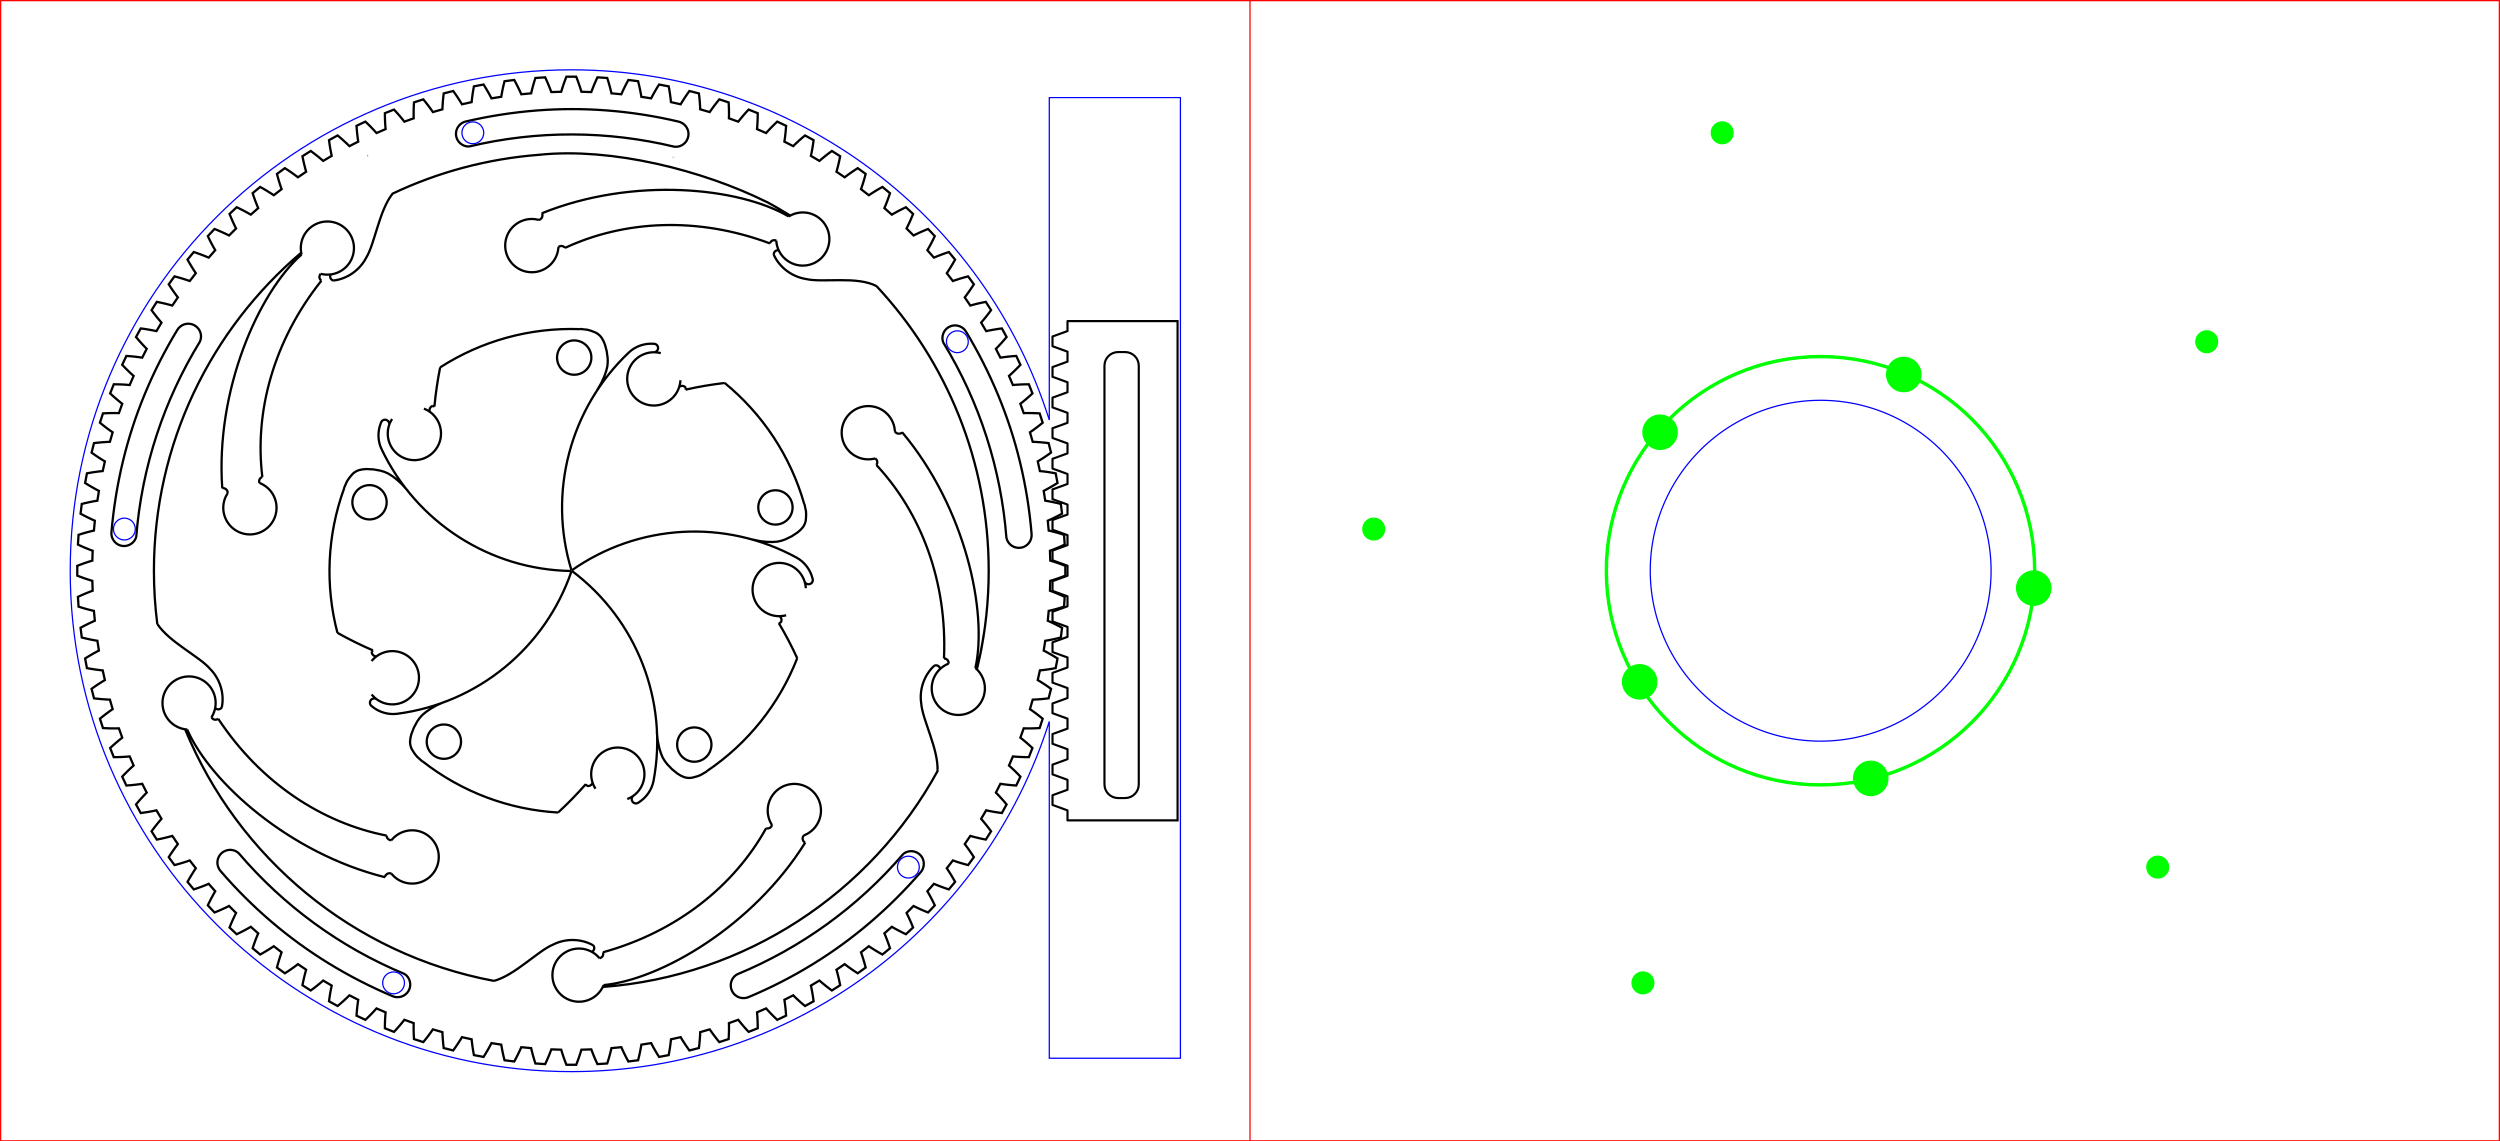 <?xml version="1.0" encoding="UTF-8" standalone="no"?>
<svg
   xmlns:dc="http://purl.org/dc/elements/1.1/"
   xmlns:cc="http://creativecommons.org/ns#"
   xmlns:rdf="http://www.w3.org/1999/02/22-rdf-syntax-ns#"
   xmlns:svg="http://www.w3.org/2000/svg"
   xmlns="http://www.w3.org/2000/svg"
   xmlns:sodipodi="http://sodipodi.sourceforge.net/DTD/sodipodi-0.dtd"
   xmlns:inkscape="http://www.inkscape.org/namespaces/inkscape"
   version="1.1"
   width="9.109in"
   height="4.159in"
   id="svg26"
   viewBox="0 0 874.425 399.249"
   sodipodi:docname="mechanical_iris.svg"
   inkscape:version="0.92.1 r15371">
  <defs
     id="defs30" />
  <sodipodi:namedview
     pagecolor="#ffffff"
     bordercolor="#666666"
     borderopacity="1"
     objecttolerance="10"
     gridtolerance="10"
     guidetolerance="10"
     inkscape:pageopacity="0"
     inkscape:pageshadow="2"
     inkscape:window-width="1680"
     inkscape:window-height="997"
     id="namedview28"
     showgrid="false"
     inkscape:document-units="in"
     units="in"
     fit-margin-top="0"
     fit-margin-left="0"
     fit-margin-right="0"
     fit-margin-bottom="0"
     inkscape:zoom="1"
     inkscape:cx="429.05348"
     inkscape:cy="133.87904"
     inkscape:window-x="-8"
     inkscape:window-y="-8"
     inkscape:window-maximized="1"
     inkscape:current-layer="svg26"
     inkscape:measure-start="503.46,533.159"
     inkscape:measure-end="560.029,581.242"
     inkscape:snap-nodes="false"
     inkscape:snap-others="false" />
  <g
     id="g4755"
     style="fill:none;stroke:#ff0000"
     transform="translate(-311.406,17.269)" />
  <g
     id="g4755-2"
     style="fill:none;stroke:#ff0000"
     transform="translate(-753.923,-431.102)" />
  <path
     id="rect7241"
     style="opacity:1;fill:none;fill-opacity:1;stroke:#000000;stroke-width:0.756;stroke-linecap:round;stroke-miterlimit:4;stroke-dasharray:none;stroke-opacity:1"
     d="M 391.108,123.14 H 393.508 C 396.168,123.14 398.308,125.281 398.308,127.94 V 274.34 C 398.308,276.999 396.168,279.14 393.508,279.14 H 391.108 C 388.449,279.14 386.308,276.999 386.308,274.34 V 127.94 C 386.308,125.281 388.449,123.14 391.108,123.14 Z M 373.379,112.31 H 411.879 V 286.937 H 373.379 M 373.379,115.791 368.138,117.698 M 373.379,112.31 V 115.791 M 373.379,126.488 368.138,128.395 M 373.379,123.007 V 126.488 M 368.138,121.1 373.379,123.007 M 368.138,117.698 V 121.1 M 373.379,137.184 368.138,139.092 M 373.379,133.704 V 137.184 M 368.138,131.796 373.379,133.704 M 368.138,128.395 V 131.796 M 373.379,147.881 368.138,149.788 M 373.379,144.4 V 147.881 M 368.138,142.493 373.379,144.4 M 368.138,139.092 V 142.493 M 373.379,158.578 368.138,160.485 M 373.379,155.097 V 158.578 M 368.138,153.19 373.379,155.097 M 368.138,149.788 V 153.19 M 373.379,169.274 368.138,171.182 M 373.379,165.794 V 169.274 M 368.138,163.886 373.379,165.794 M 368.138,160.485 V 163.886 M 373.379,179.971 368.138,181.878 M 373.379,176.49 V 179.971 M 368.138,174.583 373.379,176.49 M 368.138,171.182 V 174.583 M 373.379,190.668 368.138,192.575 M 373.379,187.187 V 190.668 M 368.138,185.28 373.379,187.187 M 368.138,181.878 V 185.28 M 373.379,201.364 368.138,203.271 M 373.379,197.884 V 201.364 M 368.138,195.976 373.379,197.884 M 368.138,192.575 V 195.976 M 373.379,212.061 368.138,213.968 M 373.379,208.58 V 212.061 M 368.138,206.673 373.379,208.58 M 368.138,203.271 V 206.673 M 373.379,222.758 368.138,224.665 M 373.379,219.277 V 222.758 M 368.138,217.37 373.379,219.277 M 368.138,213.968 V 217.37 M 373.379,233.454 368.138,235.361 M 373.379,229.973 V 233.454 M 368.138,228.066 373.379,229.973 M 368.138,224.665 V 228.066 M 373.379,244.151 368.138,246.058 M 373.379,240.67 V 244.151 M 368.138,238.763 373.379,240.67 M 368.138,235.361 V 238.763 M 373.379,254.847 368.138,256.755 M 373.379,251.367 V 254.847 M 368.138,249.46 373.379,251.367 M 368.138,246.058 V 249.46 M 373.379,265.544 368.138,267.451 M 373.379,262.063 V 265.544 M 368.138,260.156 373.379,262.063 M 368.138,256.755 V 260.156 M 373.379,276.241 368.138,278.148 M 373.379,272.76 V 276.241 M 368.138,270.853 373.379,272.76 M 368.138,267.451 V 270.853 M 373.379,283.457 V 286.937 M 368.138,281.549 373.379,283.457 M 368.138,278.148 V 281.549"
     inkscape:connector-curvature="0" />
  <path
     inkscape:connector-curvature="0"
     d="M 253.47,133.953 C 248.886,134.486 244.319,135.264 239.791,136.286 M 228.578,120.247 C 225.494,120.008 222.281,121.078 219.959,123.284 M 219.433,131.464 C 220.019,126.352 224.639,122.684 229.751,123.27 230.219,123.324 230.675,123.411 231.116,123.53 M 237.994,133.001 C 237.984,133.196 237.968,133.392 237.945,133.589 237.358,138.701 232.739,142.369 227.627,141.783 222.515,141.196 218.846,136.576 219.433,131.464 M 228.451,120.238 C 228.523,120.227 228.614,120.242 228.689,120.242 229.512,120.242 230.18,120.91 230.18,121.733 230.18,122.489 229.617,123.114 228.888,123.211 M 238.575,134.964 C 239.113,134.964 239.589,135.233 239.874,135.644 M 237.58,135.317 C 237.852,135.096 238.198,134.964 238.575,134.964 M 239.791,136.286 C 239.83,136.069 239.852,135.846 239.857,135.62 M 265.256,178.113 C 265.602,181.408 268.554,183.799 271.849,183.453 275.145,183.107 277.536,180.155 277.189,176.86 276.843,173.564 273.891,171.173 270.596,171.52 267.3,171.866 264.91,174.818 265.256,178.113 Z M 281.284,176.256 C 276.485,159.456 266.684,144.764 253.47,133.953 M 281.361,176.255 281.902,178.783 281.96,180.002 281.91,181.135 281.824,182.133 281.569,183.031 281.219,183.782 280.834,184.398 279.919,185.41 278.91,186.275 276.846,187.614 274.653,188.671 273.417,189.106 272.012,189.442 270.268,189.578 268.246,189.529 267.066,189.404 265.764,189.254 264.306,188.944 262.727,188.607 M 219.959,123.284 C 199.33,142.798 191.521,172.401 199.908,199.545 M 151.943,142.234 C 151.749,142.13 151.544,142.04 151.33,141.966 M 150.338,144.037 C 150.212,143.711 150.194,143.341 150.31,142.982 M 150.31,142.982 C 150.476,142.47 150.88,142.101 151.358,141.957 M 133.176,148.06 C 133.188,147.988 133.231,147.907 133.254,147.835 133.508,147.052 134.349,146.623 135.133,146.878 135.851,147.112 136.272,147.839 136.139,148.563 M 148.264,142.928 C 148.446,142.998 148.627,143.074 148.807,143.156 153.488,145.294 155.55,150.821 153.412,155.502 151.274,160.182 145.747,162.244 141.066,160.106 M 141.066,160.106 C 136.386,157.968 134.324,152.441 136.462,147.76 136.657,147.332 136.881,146.926 137.131,146.543 M 133.449,157.077 C 145.634,182.727 171.374,199.302 199.781,199.714 M 202.802,115.049 205.374,115.316 206.551,115.638 207.612,116.036 208.535,116.425 209.31,116.946 209.916,117.511 210.384,118.068 211.064,119.25 211.574,120.477 212.209,122.853 212.537,125.266 212.569,126.576 212.454,128.016 212.045,129.717 211.373,131.625 210.89,132.709 210.345,133.9 209.599,135.191 208.791,136.589 M 133.224,147.942 C 132.044,150.801 132.069,154.188 133.449,157.077 M 202.779,115.124 C 185.319,114.496 168.316,119.277 153.952,128.503 M 153.952,128.503 C 153.042,133.028 152.37,137.612 151.943,142.234 M 199.592,130.94 C 202.833,131.629 206.018,129.561 206.708,126.32 207.397,123.079 205.328,119.894 202.087,119.205 198.847,118.516 195.661,120.584 194.972,123.825 194.283,127.065 196.352,130.251 199.592,130.94 Z M 130.455,227.49 C 130.296,227.643 130.147,227.81 130.011,227.991 M 131.674,229.574 C 131.325,229.593 130.967,229.496 130.662,229.274 M 130.662,229.274 C 130.226,228.958 130,228.461 130.011,227.961 M 130.196,247.139 C 130.132,247.106 130.068,247.04 130.007,246.996 129.341,246.512 129.193,245.579 129.677,244.913 130.121,244.302 130.944,244.127 131.591,244.477 M 129.978,231.204 C 130.101,231.052 130.229,230.904 130.363,230.758 133.843,226.967 139.736,226.714 143.528,230.193 147.318,233.673 147.571,239.567 144.092,243.358 M 144.092,243.358 C 140.612,247.148 134.718,247.401 130.927,243.922 130.58,243.603 130.263,243.265 129.976,242.909 M 138.931,249.659 C 167.09,245.997 190.734,226.646 199.904,199.756 M 120.317,170.72 121.366,168.357 122.035,167.337 122.742,166.45 123.398,165.693 124.132,165.116 124.857,164.715 125.531,164.442 126.865,164.161 128.19,164.055 130.646,164.185 133.042,164.619 134.298,164.993 135.632,165.548 137.123,166.462 138.73,167.691 139.612,168.485 140.576,169.371 141.574,170.48 142.654,171.68 M 130.099,247.057 C 132.453,249.063 135.756,250.079 138.931,249.659 M 120.381,170.765 C 114.388,187.177 113.682,204.825 118.017,221.337 M 118.017,221.337 C 122.04,223.601 126.191,225.656 130.455,227.49 M 134.439,178.683 C 136.096,175.814 135.112,172.145 132.243,170.488 129.374,168.832 125.705,169.815 124.048,172.684 122.392,175.553 123.375,179.222 126.244,180.879 129.113,182.536 132.782,181.552 134.439,178.683 Z M 204.898,274.272 C 204.995,274.471 205.108,274.664 205.237,274.85 M 207.257,273.757 C 207.167,274.095 206.965,274.405 206.659,274.627 M 206.659,274.627 C 206.224,274.943 205.681,275.005 205.209,274.84 M 223.506,280.59 C 223.454,280.641 223.372,280.682 223.311,280.726 222.645,281.21 221.713,281.062 221.228,280.396 220.784,279.785 220.872,278.949 221.405,278.442 M 208.283,275.873 C 208.177,275.71 208.075,275.542 207.978,275.369 205.447,270.889 207.028,265.205 211.509,262.675 215.99,260.145 221.673,261.726 224.203,266.206 M 224.203,266.206 C 226.733,270.687 225.152,276.37 220.672,278.901 220.262,279.132 219.842,279.329 219.415,279.493 M 228.601,273.062 C 233.82,245.149 222.723,216.682 199.982,199.652 M 147.775,266.371 145.851,264.643 145.087,263.691 144.463,262.745 143.945,261.888 143.623,261.011 143.466,260.198 143.415,259.473 143.56,258.117 143.868,256.824 144.751,254.528 145.904,252.383 146.648,251.305 147.588,250.207 148.918,249.072 150.583,247.923 151.611,247.33 152.752,246.687 154.114,246.081 155.59,245.425 M 223.398,280.657 C 226.033,279.038 228.02,276.211 228.601,273.062 M 147.837,266.324 C 161.593,277.095 178.159,283.22 195.203,284.2 M 195.203,284.2 C 198.599,281.074 201.836,277.761 204.898,274.272 M 159.712,255.401 C 157.495,252.938 153.701,252.739 151.239,254.956 148.776,257.174 148.577,260.967 150.794,263.43 153.011,265.893 156.805,266.092 159.268,263.874 161.73,261.657 161.929,257.863 159.712,255.401 Z M 278.841,230.218 C 276.917,226.022 274.767,221.919 272.395,217.929 M 240.405,254.957 C 237.378,256.303 236.016,259.849 237.362,262.876 238.708,265.903 242.254,267.265 245.281,265.919 248.308,264.572 249.67,261.027 248.324,258 246.978,254.973 243.432,253.611 240.405,254.957 Z M 247.203,269.742 C 261.698,259.987 272.643,246.125 278.841,230.218 M 284.185,202.308 C 283.459,199.301 281.384,196.539 278.569,195.012 M 247.228,269.815 244.991,271.111 243.849,271.543 242.757,271.845 241.782,272.072 240.848,272.107 240.026,272.006 239.32,271.83 238.076,271.273 236.941,270.58 235.03,269.031 233.347,267.272 232.551,266.231 231.798,264.998 231.129,263.382 230.551,261.444 230.305,260.283 230.046,258.999 229.89,257.516 229.722,255.91 M 278.569,195.012 C 253.635,181.423 223.132,183.181 199.908,199.545 M 274.964,215.204 C 274.775,215.255 274.584,215.3 274.39,215.339 269.347,216.361 264.43,213.101 263.408,208.058 262.386,203.015 265.647,198.098 270.689,197.076 275.733,196.055 280.65,199.315 281.671,204.358 281.765,204.819 281.823,205.28 281.846,205.736 M 284.154,202.184 C 284.186,202.25 284.199,202.34 284.223,202.412 284.477,203.195 284.049,204.036 283.266,204.291 282.547,204.524 281.779,204.182 281.461,203.519 M 272.634,215.526 C 272.927,215.716 273.16,216.005 273.277,216.364 273.443,216.876 273.334,217.411 273.031,217.809 M 272.395,217.929 C 272.614,217.898 272.832,217.851 273.049,217.785 M 328.858,233.957 C 328.75,233.549 328.501,233.119 328.103,232.899 327.676,232.661 327.243,232.657 326.818,232.816 M 207.046,332.952 C 207.4,332.723 207.732,332.353 207.819,331.907 207.912,331.427 207.783,331.014 207.5,330.659 M 75.253,247.692 C 75.581,247.959 76.035,248.16 76.486,248.105 76.971,248.045 77.324,247.795 77.575,247.416 M 115.614,96.004 C 115.462,96.397 115.41,96.892 115.602,97.304 115.809,97.747 116.157,98.005 116.594,98.126 M 272.35,87.515 C 271.929,87.492 271.443,87.596 271.111,87.906 270.753,88.239 270.615,88.649 270.635,89.103 M 341.162,233.648 C 345.499,214.12 337.74,177.62 315.529,151.173 M 330.173,230.32 C 331.369,203.367 322.152,179.398 306.529,162.633 M 315.52,151.295 C 315.523,151.254 315.526,151.214 315.529,151.173 M 306.131,160.35 C 305.943,160.4 305.752,160.445 305.557,160.484 300.514,161.506 295.598,158.247 294.576,153.203 293.554,148.16 296.814,143.244 301.857,142.222 306.9,141.2 311.817,144.46 312.839,149.503 312.932,149.965 312.99,150.425 313.014,150.881 M 315.577,151.237 C 315.397,151.431 315.144,151.579 314.818,151.653 314.081,151.821 313.332,151.545 313.014,150.881 M 306.131,160.35 C 306.425,160.54 306.658,160.828 306.774,161.187 306.941,161.699 306.831,162.234 306.529,162.633 M 331.794,232.116 C 331.825,231.696 331.714,231.192 331.41,230.853 331.083,230.489 330.626,230.309 330.173,230.32 M 331.794,232.116 C 331.753,232.133 331.711,232.149 331.669,232.166 326.915,234.108 324.634,239.537 326.576,244.291 328.518,249.046 333.946,251.326 338.701,249.385 343.456,247.443 345.736,242.014 343.794,237.26 343.202,235.809 342.285,234.588 341.162,233.648 M 208.138,333.692 C 208.144,333.688 208.15,333.685 208.156,333.681 M 209.703,335.176 C 209.675,335.141 209.646,335.106 209.617,335.072 206.301,331.15 200.433,330.659 196.512,333.975 192.59,337.291 192.098,343.159 195.414,347.081 198.73,351.002 204.598,351.494 208.52,348.178 M 208.52,348.178 C 209.716,347.166 210.594,345.917 211.141,344.558 M 209.703,335.176 C 210.113,335.075 210.557,334.814 210.785,334.42 211.031,333.996 211.061,333.507 210.91,333.078 M 270.027,288.592 C 269.937,288.93 269.734,289.24 269.429,289.462 M 269.429,289.462 C 268.994,289.778 268.451,289.84 267.978,289.675 M 281.612,294.759 C 281.373,294.648 281.154,294.453 280.982,294.166 280.595,293.517 280.626,292.719 281.159,292.211 M 270.027,288.592 C 269.921,288.428 269.819,288.26 269.721,288.087 267.191,283.607 268.772,277.924 273.253,275.393 277.733,272.863 283.417,274.444 285.947,278.925 M 285.947,278.925 C 288.477,283.405 286.896,289.089 282.416,291.619 282.005,291.851 281.585,292.048 281.159,292.211 M 281.54,294.722 C 281.579,294.713 281.619,294.703 281.658,294.694 M 210.91,333.078 C 236.914,325.887 256.861,309.714 267.978,289.675 M 211.141,344.558 C 231.054,342.649 263.37,323.99 281.658,294.694 M 207.5,330.659 C 203.301,328.268 197.875,328.149 193.426,330.403 188.161,332.583 180.141,341.083 172.779,343.094 M 74.887,248.96 C 74.892,248.965 74.898,248.97 74.903,248.974 M 73.96,250.907 C 73.984,250.869 74.008,250.831 74.031,250.793 76.737,246.427 75.39,240.695 71.025,237.99 66.659,235.285 60.927,236.631 58.222,240.997 55.516,245.362 56.863,251.094 61.228,253.799 M 61.228,253.799 C 62.56,254.625 64.019,255.073 65.481,255.174 M 73.96,250.907 C 74.182,251.265 74.567,251.608 75.013,251.703 75.492,251.805 75.967,251.683 76.327,251.407 M 136.905,293.883 C 136.555,293.902 136.198,293.805 135.892,293.584 M 135.892,293.584 C 135.457,293.267 135.231,292.77 135.241,292.27 M 134.619,306.808 C 134.651,306.545 134.769,306.277 134.989,306.025 135.486,305.456 136.255,305.239 136.902,305.589 M 136.905,293.883 C 137.027,293.732 137.156,293.583 137.29,293.437 140.769,289.646 146.663,289.393 150.454,292.873 154.245,296.352 154.497,302.246 151.018,306.037 M 151.018,306.037 C 147.539,309.828 141.645,310.08 137.854,306.601 137.507,306.283 137.189,305.944 136.902,305.589 M 134.632,306.727 C 134.653,306.762 134.674,306.796 134.695,306.831 M 76.327,251.407 C 91.202,273.916 112.748,287.889 135.241,292.27 M 65.481,255.174 C 73.45,273.522 101.182,298.491 134.695,306.831 M 77.575,247.416 C 78.551,242.684 76.987,237.486 73.469,233.952 69.765,229.614 59.184,224.607 55.005,218.217 M 90.735,168.912 C 90.609,168.585 90.591,168.215 90.707,167.856 M 90.707,167.856 C 90.874,167.344 91.276,166.975 91.755,166.831 M 77.737,170.732 C 77.996,170.681 78.288,170.71 78.596,170.841 79.29,171.139 79.735,171.803 79.602,172.526 M 90.735,168.912 C 90.917,168.982 91.098,169.058 91.278,169.14 95.959,171.278 98.021,176.805 95.883,181.485 93.745,186.166 88.218,188.227 83.538,186.09 M 83.538,186.09 C 78.857,183.952 76.795,178.425 78.933,173.744 79.129,173.316 79.353,172.909 79.602,172.526 M 77.817,170.719 C 77.791,170.75 77.764,170.781 77.738,170.812 M 112.413,98.173 C 95.602,119.275 88.971,144.085 91.755,166.831 M 105.479,89.022 C 90.491,102.271 75.314,136.361 77.738,170.812 M 337.863,115.97 C 337.846,115.942 337.829,115.913 337.811,115.885 M 337.863,115.97 C 337.846,115.941 337.829,115.913 337.811,115.885 M 261.675,348.819 C 261.751,348.79 261.825,348.758 261.899,348.725 M 261.675,348.819 C 261.749,348.787 261.824,348.756 261.899,348.725 M 322.04,305.056 C 322.062,305.031 322.084,305.006 322.105,304.981 M 322.04,305.056 C 322.062,305.031 322.084,305.006 322.105,304.981 M 352.005,187.998 C 350.132,164.176 342.738,140.737 329.891,119.746 M 351.938,187.185 C 351.913,189.212 353.288,191.011 355.327,191.501 357.707,192.086 360.111,190.631 360.696,188.251 M 360.696,188.251 C 360.833,187.713 360.867,187.176 360.81,186.662 M 360.83,186.904 C 360.141,178.438 358.793,170.019 356.788,161.731 M 356.788,161.731 C 352.968,145.862 346.581,130.412 337.811,115.885 M 337.863,115.97 C 337.394,115.171 336.652,114.523 335.722,114.148 333.475,113.22 330.901,114.289 329.974,116.535 329.526,117.604 329.525,118.745 329.891,119.746 M 257.907,340.763 C 279.985,331.621 299.992,317.346 315.985,298.641 M 258.66,340.449 C 256.725,341.052 255.438,342.915 255.603,345.006 255.782,347.45 257.908,349.286 260.353,349.107 M 260.353,349.107 C 260.907,349.072 261.428,348.938 261.899,348.725 M 261.675,348.819 C 269.514,345.548 277.104,341.664 284.367,337.196 M 284.367,337.196 C 298.279,328.659 310.999,317.811 322.105,304.981 M 322.04,305.056 C 322.655,304.363 323.042,303.457 323.111,302.457 323.3,300.033 321.488,297.916 319.065,297.728 317.91,297.632 316.824,297.984 315.985,298.641 M 83.541,298.479 C 99.058,316.651 118.817,331.268 141.549,340.698 M 84.073,299.097 C 82.901,297.443 80.732,296.795 78.794,297.598 76.525,298.523 75.436,301.113 76.361,303.383 M 76.361,303.383 C 76.567,303.899 76.855,304.353 77.203,304.735 M 77.044,304.551 C 82.577,310.996 88.617,317.014 95.111,322.541 M 95.111,322.541 C 107.529,333.134 121.777,341.879 137.411,348.477 M 137.319,348.438 C 138.168,348.809 139.149,348.897 140.122,348.654 142.486,348.085 143.939,345.707 143.369,343.344 143.104,342.216 142.434,341.292 141.549,340.698 M 69.874,119.58 C 57.387,139.953 49.591,163.262 47.647,187.795 M 69.45,120.277 C 70.661,118.652 70.607,116.388 69.245,114.793 67.664,112.921 64.864,112.685 62.991,114.267 M 62.991,114.267 C 62.564,114.622 62.221,115.036 61.965,115.485 M 62.092,115.278 C 57.672,122.531 53.814,130.135 50.564,138.019 M 50.564,138.019 C 44.328,153.103 40.413,169.356 38.97,186.264 M 38.978,186.164 C 38.887,187.086 39.107,188.046 39.639,188.896 40.911,190.968 43.622,191.616 45.693,190.344 46.683,189.743 47.355,188.82 47.647,187.795 M 212.29,38.632 C 196.017,37.362 179.35,38.662 162.824,42.514 M 223.955,343.645 C 223.957,343.666 223.96,343.688 223.962,343.709 M 344.202,221.137 C 344.258,221.15 344.314,221.162 344.37,221.173 M 306.677,100.175 C 331.027,126.33 345.817,161.376 345.815,199.658 345.815,210.164 344.694,220.425 342.574,230.327 M 341.682,234.119 C 342.635,230.184 343.432,226.179 344.065,222.111 M 210.849,345.208 C 260.627,341.485 304.508,312.479 327.913,269.726 328.3,262.099 322.672,251.814 322.225,246.122 321.456,241.194 323.246,236.07 326.818,232.816 M 64.744,255.093 C 83.191,299.971 123.402,333.84 172.779,343.094 M 105.343,88.384 C 73.72,115.25 53.831,155.281 53.833,199.665 53.833,205.944 54.232,212.137 55.005,218.217 M 112.157,95.767 C 112.2,95.778 112.244,95.789 112.287,95.8 117.275,97.024 122.311,93.972 123.534,88.984 124.758,83.996 121.707,78.961 116.719,77.737 111.731,76.513 106.695,79.565 105.472,84.553 M 105.472,84.553 C 105.098,86.074 105.123,87.601 105.479,89.022 M 112.157,95.767 C 111.885,96.089 111.678,96.562 111.725,97.015 111.776,97.502 112.039,97.915 112.413,98.173 M 116.594,98.126 C 121.397,97.592 125.856,94.499 128.13,90.061 131.097,85.221 132.589,73.701 137.32,67.726 153.011,60.291 170.278,55.556 188.545,54.142 214.134,51.466 246.038,59.685 268.07,70.596 M 271.507,84.154 C 271.51,84.198 271.513,84.243 271.516,84.288 271.894,89.41 276.352,93.256 281.474,92.878 286.596,92.501 290.442,88.043 290.065,82.921 289.687,77.799 285.229,73.953 280.107,74.33 M 280.107,74.33 C 278.544,74.445 277.1,74.94 275.859,75.718 M 271.507,84.154 C 271.117,83.995 270.604,83.944 270.187,84.129 269.74,84.328 269.428,84.706 269.298,85.141 M 195.323,86.383 C 195.594,86.163 195.941,86.031 196.318,86.031 M 196.318,86.031 C 196.856,86.031 197.332,86.3 197.617,86.711 M 189.575,74.584 C 189.704,74.815 189.766,75.101 189.736,75.434 189.668,76.187 189.174,76.815 188.445,76.912 M 195.323,86.383 C 195.313,86.578 195.296,86.774 195.274,86.971 194.687,92.083 190.068,95.752 184.955,95.165 179.843,94.578 176.175,89.959 176.761,84.847 M 176.761,84.847 C 177.348,79.734 181.968,76.066 187.08,76.652 187.548,76.706 188.003,76.794 188.445,76.912 M 189.612,74.656 C 189.575,74.641 189.537,74.625 189.5,74.61 M 269.298,85.141 C 244.034,75.674 218.389,77.033 197.617,86.711 M 275.859,75.718 C 258.627,65.558 221.515,61.658 189.5,74.61 M 270.635,89.103 C 272.626,93.505 276.946,96.791 281.871,97.582 287.825,99.013 299.8,96.408 306.711,100.141 M 128.636,54.501 C 128.606,54.515 128.576,54.53 128.546,54.545 M 235.794,51.299 C 212.559,45.719 187.982,45.507 164.049,51.24 M 235,51.112 C 236.92,51.761 239.056,51.01 240.152,49.222 241.444,47.139 240.803,44.403 238.719,43.111 M 238.719,43.111 C 238.25,42.815 237.75,42.617 237.244,42.512 M 237.481,42.568 C 229.216,40.606 220.793,39.287 212.29,38.632 M 162.921,42.491 C 162.016,42.69 161.171,43.196 160.527,43.964 158.949,45.814 159.171,48.592 161.021,50.168 161.898,50.925 162.983,51.278 164.049,51.24 M 235.473,55.006 C 235.462,55.003 235.451,55 235.441,54.998 M 235.457,54.949 C 235.452,54.965 235.446,54.982 235.441,54.998 M 128.636,54.501 C 128.606,54.516 128.576,54.53 128.546,54.545 M 268.07,70.567 C 270.735,71.977 273.85,73.831 276.412,75.398 M 367.355,196.094 367.684,196.19 368.014,196.29 368.674,196.494 369.991,196.932 371.308,197.403 372.624,197.909 V 201.339 L 371.308,201.845 369.991,202.317 368.674,202.754 368.014,202.958 367.684,203.058 367.355,203.154 367.246,206.621 367.569,206.737 367.892,206.857 368.537,207.103 369.825,207.622 371.11,208.175 372.391,208.762 372.175,212.186 370.83,212.607 369.486,212.997 368.143,213.35 367.473,213.512 367.138,213.591 366.803,213.666 366.477,217.119 366.791,217.256 367.106,217.395 367.735,217.681 368.987,218.28 370.235,218.913 371.476,219.58 371.046,222.983 369.677,223.32 368.312,223.623 366.95,223.891 366.27,224.012 365.931,224.069 365.592,224.123 365.049,227.549 365.355,227.706 365.66,227.864 366.269,228.189 367.481,228.865 368.687,229.576 369.885,230.319 369.242,233.688 367.855,233.939 366.473,234.155 365.096,234.338 364.41,234.415 364.068,234.45 363.727,234.483 362.969,237.869 363.265,238.044 363.56,238.222 364.147,238.583 365.315,239.334 366.473,240.119 367.621,240.936 366.769,244.259 365.369,244.421 363.975,244.551 362.591,244.646 361.901,244.681 361.557,244.694 361.214,244.706 360.246,248.037 360.529,248.231 360.813,248.426 361.377,248.824 362.494,249.648 363.602,250.504 364.697,251.391 363.637,254.653 362.229,254.728 360.83,254.769 359.443,254.778 358.752,254.768 358.408,254.761 358.065,254.751 356.889,258.015 357.161,258.225 357.431,258.438 357.969,258.872 359.033,259.763 360.083,260.687 361.121,261.641 359.858,264.831 358.448,264.817 357.05,264.771 355.664,264.692 354.976,264.639 354.633,264.609 354.291,264.578 352.913,267.762 353.171,267.989 353.427,268.218 353.936,268.685 354.943,269.641 355.933,270.629 356.909,271.647 355.448,274.751 354.042,274.648 352.649,274.514 351.27,274.349 350.587,274.253 350.247,274.202 349.908,274.148 348.333,277.24 348.576,277.483 348.817,277.729 349.296,278.225 350.24,279.243 351.167,280.291 352.076,281.368 350.423,284.373 349.027,284.183 347.645,283.963 346.28,283.71 345.604,283.572 345.268,283.499 344.933,283.426 343.167,286.411 343.393,286.669 343.618,286.93 344.065,287.455 344.943,288.53 345.802,289.635 346.643,290.767 344.805,293.662 343.423,293.384 342.059,293.077 340.712,292.74 340.045,292.561 339.714,292.466 339.384,292.371 337.434,295.241 337.644,295.513 337.853,295.786 338.265,296.339 339.075,297.467 339.863,298.623 340.631,299.805 338.614,302.581 337.253,302.216 335.909,301.824 334.587,301.404 333.933,301.181 333.608,301.068 333.285,300.952 331.159,303.693 331.351,303.977 331.543,304.263 331.919,304.841 332.656,306.018 333.371,307.22 334.062,308.449 331.875,311.093 330.539,310.643 329.224,310.167 327.929,309.665 327.292,309.401 326.974,309.268 326.66,309.132 324.365,311.734 324.54,312.03 324.712,312.327 325.052,312.928 325.714,314.149 326.351,315.394 326.963,316.663 324.616,319.164 323.311,318.632 322.027,318.074 320.768,317.49 320.146,317.189 319.839,317.036 319.532,316.879 317.08,319.332 317.236,319.639 317.389,319.947 317.69,320.568 318.275,321.827 318.832,323.11 319.365,324.415 316.864,326.764 315.594,326.15 314.349,325.514 313.128,324.853 312.527,324.511 312.23,324.339 311.934,324.165 309.332,326.459 309.468,326.774 309.602,327.092 309.864,327.73 310.368,329.023 310.844,330.339 311.293,331.675 308.65,333.861 307.421,333.17 306.218,332.456 305.042,331.72 304.463,331.342 304.177,331.151 303.893,330.958 301.152,333.085 301.268,333.408 301.381,333.733 301.603,334.387 302.024,335.709 302.417,337.052 302.78,338.414 300.006,340.43 298.824,339.663 297.667,338.875 296.539,338.065 295.986,337.652 295.712,337.444 295.44,337.234 292.572,339.184 292.667,339.514 292.76,339.845 292.941,340.512 293.278,341.858 293.585,343.223 293.863,344.605 290.967,346.443 289.834,345.603 288.73,344.743 287.655,343.865 287.129,343.418 286.869,343.193 286.611,342.966 283.626,344.732 283.7,345.067 283.773,345.404 283.911,346.08 284.163,347.445 284.383,348.827 284.574,350.223 281.568,351.876 280.491,350.966 279.443,350.04 278.425,349.096 277.928,348.616 277.683,348.376 277.44,348.133 274.349,349.707 274.402,350.047 274.454,350.388 274.549,351.071 274.715,352.449 274.848,353.842 274.951,355.248 271.847,356.708 270.83,355.733 269.841,354.742 268.885,353.736 268.419,353.227 268.19,352.971 267.962,352.713 264.778,354.091 264.81,354.433 264.839,354.776 264.892,355.464 264.971,356.85 265.016,358.249 265.031,359.657 261.841,360.921 260.887,359.883 259.963,358.833 259.072,357.768 258.639,357.23 258.426,356.961 258.215,356.69 254.951,357.865 254.961,358.208 254.969,358.551 254.978,359.242 254.97,360.63 254.928,362.029 254.853,363.437 251.592,364.497 250.704,363.401 249.848,362.294 249.024,361.176 248.627,360.613 248.431,360.33 248.237,360.046 244.906,361.014 244.894,361.357 244.881,361.701 244.846,362.39 244.751,363.776 244.622,365.168 244.459,366.569 241.137,367.422 240.32,366.273 239.534,365.115 238.784,363.947 238.422,363.36 238.244,363.064 238.069,362.769 234.683,363.526 234.65,363.868 234.615,364.21 234.538,364.896 234.355,366.272 234.138,367.654 233.889,369.042 230.519,369.684 229.776,368.486 229.066,367.281 228.388,366.069 228.064,365.46 227.906,365.154 227.749,364.849 224.323,365.392 224.269,365.731 224.213,366.07 224.092,366.749 223.823,368.112 223.52,369.477 223.184,370.846 219.78,371.276 219.113,370.034 218.48,368.787 217.881,367.534 217.596,366.906 217.457,366.591 217.32,366.277 213.866,366.603 213.791,366.938 213.713,367.272 213.55,367.943 213.196,369.287 212.808,370.63 212.386,371.976 208.962,372.191 208.375,370.909 207.821,369.625 207.302,368.337 207.057,367.692 206.937,367.369 206.821,367.046 203.354,367.155 203.258,367.484 203.158,367.814 202.954,368.474 202.517,369.791 202.045,371.108 201.539,372.424 H 198.11 L 197.604,371.108 197.131,369.791 196.694,368.474 196.49,367.814 196.391,367.484 196.294,367.155 192.828,367.046 192.711,367.369 192.591,367.692 192.345,368.337 191.826,369.625 191.273,370.909 190.686,372.191 187.262,371.976 186.841,370.63 186.451,369.287 186.098,367.943 185.936,367.272 185.858,366.938 185.782,366.603 182.329,366.277 182.192,366.591 182.053,366.906 181.767,367.534 181.168,368.787 180.535,370.034 179.869,371.276 176.465,370.846 176.128,369.477 175.825,368.112 175.557,366.749 175.436,366.07 175.379,365.731 175.325,365.392 171.9,364.849 171.742,365.154 171.584,365.46 171.259,366.069 170.583,367.281 169.873,368.486 169.129,369.684 165.76,369.042 165.509,367.654 165.293,366.272 165.11,364.896 165.033,364.21 164.998,363.868 164.965,363.526 161.579,362.769 161.404,363.064 161.226,363.36 160.865,363.947 160.114,365.115 159.329,366.273 158.512,367.422 155.189,366.569 155.027,365.168 154.897,363.776 154.802,362.39 154.767,361.701 154.754,361.357 154.742,361.014 151.411,360.046 151.218,360.33 151.022,360.613 150.624,361.176 149.8,362.294 148.945,363.401 148.057,364.497 144.795,363.437 144.72,362.029 144.679,360.63 144.67,359.242 144.68,358.551 144.687,358.208 144.697,357.865 141.433,356.69 141.223,356.961 141.01,357.23 140.577,357.768 139.686,358.833 138.761,359.883 137.807,360.921 134.617,359.657 134.631,358.249 134.677,356.85 134.756,355.464 134.809,354.776 134.839,354.433 134.87,354.091 131.687,352.713 131.459,352.971 131.23,353.227 130.763,353.736 129.807,354.742 128.819,355.733 127.802,356.708 124.697,355.248 124.8,353.842 124.934,352.449 125.1,351.071 125.195,350.388 125.246,350.047 125.3,349.707 122.208,348.133 121.965,348.376 121.719,348.616 121.223,349.096 120.205,350.04 119.158,350.966 118.08,351.876 115.075,350.223 115.265,348.827 115.485,347.445 115.738,346.08 115.876,345.404 115.949,345.067 116.022,344.732 113.037,342.966 112.779,343.193 112.518,343.418 111.993,343.865 110.918,344.743 109.813,345.603 108.681,346.443 105.786,344.605 106.064,343.223 106.371,341.858 106.708,340.512 106.887,339.845 106.982,339.514 107.077,339.184 104.207,337.234 103.935,337.444 103.662,337.652 103.109,338.065 101.981,338.875 100.825,339.663 99.643,340.43 96.867,338.414 97.232,337.052 97.624,335.709 98.045,334.387 98.267,333.733 98.38,333.408 98.496,333.085 95.755,330.958 95.471,331.151 95.185,331.342 94.607,331.72 93.43,332.456 92.228,333.17 90.999,333.861 88.356,331.675 88.805,330.339 89.281,329.023 89.784,327.73 90.047,327.092 90.18,326.774 90.316,326.459 87.714,324.165 87.418,324.339 87.121,324.511 86.52,324.853 85.299,325.514 84.054,326.15 82.785,326.764 80.284,324.415 80.817,323.11 81.374,321.827 81.958,320.568 82.259,319.947 82.412,319.639 82.569,319.332 80.116,316.879 79.809,317.036 79.501,317.189 78.88,317.49 77.621,318.074 76.338,318.632 75.033,319.164 72.684,316.663 73.298,315.394 73.934,314.149 74.595,312.928 74.937,312.327 75.109,312.03 75.283,311.734 72.989,309.132 72.674,309.268 72.357,309.401 71.718,309.665 70.425,310.167 69.109,310.643 67.773,311.093 65.587,308.449 66.278,307.22 66.992,306.018 67.728,304.841 68.106,304.263 68.297,303.977 68.49,303.693 66.363,300.952 66.04,301.068 65.715,301.181 65.061,301.404 63.739,301.824 62.396,302.216 61.034,302.581 59.018,299.805 59.785,298.623 60.573,297.467 61.383,296.339 61.796,295.786 62.004,295.513 62.214,295.241 60.264,292.371 59.935,292.466 59.603,292.561 58.937,292.74 57.59,293.077 56.225,293.384 54.843,293.662 53.005,290.767 53.845,289.635 54.705,288.53 55.583,287.455 56.03,286.93 56.255,286.669 56.482,286.411 54.716,283.426 54.381,283.499 54.044,283.572 53.368,283.71 52.003,283.963 50.621,284.183 49.225,284.373 47.572,281.368 48.482,280.291 49.408,279.243 50.352,278.225 50.832,277.729 51.072,277.483 51.315,277.24 49.741,274.148 49.402,274.202 49.06,274.253 48.377,274.349 46.999,274.514 45.606,274.648 44.2,274.751 42.74,271.647 43.715,270.629 44.706,269.641 45.712,268.685 46.221,268.218 46.477,267.989 46.735,267.762 45.357,264.578 45.015,264.609 44.673,264.639 43.984,264.692 42.598,264.771 41.199,264.817 39.791,264.831 38.527,261.641 39.565,260.687 40.615,259.763 41.68,258.872 42.218,258.438 42.487,258.225 42.758,258.015 41.583,254.751 41.24,254.761 40.897,254.768 40.206,254.778 38.818,254.769 37.419,254.728 36.011,254.653 34.951,251.391 36.047,250.504 37.154,249.648 38.272,248.824 38.835,248.426 39.118,248.231 39.402,248.037 38.434,244.706 38.091,244.694 37.748,244.681 37.058,244.646 35.672,244.551 34.28,244.421 32.88,244.259 32.026,240.936 33.175,240.119 34.333,239.334 35.501,238.583 36.088,238.222 36.384,238.044 36.679,237.869 35.922,234.483 35.58,234.45 35.238,234.415 34.552,234.338 33.176,234.155 31.794,233.939 30.406,233.688 29.764,230.319 30.962,229.576 32.167,228.865 33.379,228.189 33.988,227.864 34.294,227.706 34.6,227.549 34.056,224.123 33.717,224.069 33.378,224.012 32.699,223.891 31.336,223.623 29.971,223.32 28.602,222.983 28.172,219.58 29.414,218.913 30.661,218.28 31.914,217.681 32.543,217.395 32.857,217.256 33.172,217.119 32.845,213.666 32.51,213.591 32.176,213.512 31.505,213.35 30.161,212.997 28.818,212.607 27.472,212.186 27.257,208.762 28.539,208.175 29.823,207.622 31.111,207.103 31.756,206.857 32.079,206.737 32.402,206.621 32.293,203.154 31.964,203.058 31.634,202.958 30.974,202.754 29.657,202.317 28.34,201.845 27.024,201.339 V 197.909 L 28.34,197.403 29.657,196.932 30.974,196.494 31.634,196.29 31.964,196.19 32.293,196.094 32.402,192.627 32.079,192.511 31.756,192.391 31.111,192.146 29.823,191.627 28.539,191.073 27.257,190.486 27.472,187.062 28.818,186.64 30.161,186.252 31.505,185.898 32.176,185.735 32.51,185.657 32.845,185.582 33.172,182.128 32.857,181.992 32.543,181.852 31.914,181.567 30.661,180.968 29.414,180.335 28.172,179.668 28.602,176.265 29.971,175.928 31.336,175.625 32.699,175.356 33.378,175.236 33.717,175.179 34.056,175.125 34.6,171.699 34.294,171.542 33.988,171.384 33.379,171.06 32.167,170.382 30.962,169.672 29.764,168.929 30.406,165.559 31.794,165.31 33.176,165.093 34.552,164.91 35.238,164.833 35.58,164.798 35.922,164.765 36.679,161.379 36.384,161.204 36.088,161.026 35.501,160.665 34.333,159.914 33.175,159.129 32.026,158.311 32.88,154.989 34.28,154.826 35.672,154.697 37.058,154.602 37.748,154.567 38.091,154.554 38.434,154.542 39.402,151.211 39.118,151.017 38.835,150.822 38.272,150.424 37.154,149.6 36.047,148.744 34.951,147.856 36.011,144.595 37.419,144.52 38.818,144.478 40.206,144.47 40.897,144.479 41.24,144.487 41.583,144.497 42.758,141.233 42.487,141.022 42.218,140.809 41.68,140.376 40.615,139.485 39.565,138.561 38.527,137.607 39.791,134.417 41.199,134.432 42.598,134.477 43.984,134.556 44.673,134.609 45.015,134.639 45.357,134.67 46.735,131.486 46.477,131.258 46.221,131.03 45.712,130.563 44.706,129.607 43.715,128.619 42.74,127.601 44.2,124.497 45.606,124.6 46.999,124.733 48.377,124.899 49.06,124.994 49.402,125.046 49.741,125.099 51.315,122.008 51.072,121.765 50.832,121.52 50.352,121.023 49.408,120.006 48.482,118.957 47.572,117.88 49.225,114.874 50.621,115.065 52.003,115.285 53.368,115.538 54.044,115.676 54.381,115.748 54.716,115.822 56.482,112.837 56.255,112.579 56.03,112.319 55.583,111.793 54.705,110.718 53.845,109.614 53.005,108.481 54.843,105.585 56.225,105.864 57.59,106.171 58.937,106.507 59.603,106.688 59.935,106.781 60.264,106.876 62.214,104.008 62.004,103.736 61.796,103.462 61.383,102.909 60.573,101.781 59.785,100.624 59.018,99.442 61.034,96.668 62.396,97.031 63.739,97.424 65.061,97.845 65.715,98.067 66.04,98.18 66.363,98.296 68.49,95.555 68.297,95.271 68.106,94.985 67.728,94.406 66.992,93.23 66.278,92.027 65.587,90.798 67.773,88.155 69.109,88.604 70.425,89.08 71.718,89.584 72.357,89.846 72.674,89.98 72.989,90.116 75.283,87.514 75.109,87.218 74.937,86.921 74.595,86.32 73.934,85.099 73.298,83.854 72.684,82.584 75.033,80.084 76.338,80.616 77.621,81.174 78.88,81.758 79.501,82.059 79.809,82.212 80.116,82.368 82.569,79.916 82.412,79.609 82.259,79.302 81.958,78.68 81.374,77.421 80.817,76.138 80.284,74.833 82.785,72.485 84.054,73.098 85.299,73.734 86.52,74.396 87.121,74.736 87.418,74.909 87.714,75.083 90.316,72.788 90.18,72.474 90.047,72.156 89.784,71.519 89.281,70.224 88.805,68.909 88.356,67.573 90.999,65.386 92.228,66.077 93.43,66.792 94.607,67.529 95.185,67.905 95.471,68.097 95.755,68.289 98.496,66.163 98.38,65.84 98.267,65.515 98.045,64.861 97.624,63.539 97.232,62.196 96.867,60.834 99.643,58.818 100.825,59.586 101.981,60.373 103.109,61.183 103.662,61.595 103.935,61.804 104.207,62.014 107.077,60.064 106.982,59.734 106.887,59.403 106.708,58.736 106.371,57.39 106.064,56.025 105.786,54.643 108.681,52.805 109.813,53.646 110.918,54.505 111.993,55.383 112.518,55.83 112.779,56.055 113.037,56.281 116.022,54.515 115.949,54.181 115.876,53.844 115.738,53.168 115.485,51.803 115.265,50.421 115.075,49.025 118.08,47.372 119.158,48.281 120.205,49.208 121.223,50.152 121.719,50.631 121.965,50.872 122.208,51.115 125.3,49.54 125.246,49.201 125.195,48.861 125.1,48.178 124.934,46.799 124.8,45.406 124.697,44.001 127.802,42.539 128.819,43.515 129.807,44.505 130.763,45.512 131.23,46.021 131.459,46.277 131.687,46.535 134.87,45.157 134.839,44.815 134.809,44.472 134.756,43.784 134.677,42.398 134.631,41 134.617,39.59 137.807,38.327 138.761,39.365 139.686,40.415 140.577,41.479 141.01,42.017 141.223,42.287 141.433,42.559 144.697,41.383 144.687,41.04 144.68,40.696 144.67,40.005 144.679,38.618 144.72,37.219 144.795,35.811 148.057,34.751 148.945,35.846 149.8,36.954 150.624,38.071 151.022,38.635 151.218,38.919 151.411,39.202 154.742,38.234 154.754,37.891 154.767,37.547 154.802,36.857 154.897,35.473 155.027,34.079 155.189,32.679 158.512,31.827 159.329,32.976 160.114,34.133 160.865,35.301 161.226,35.888 161.404,36.183 161.579,36.479 164.965,35.721 164.998,35.38 165.033,35.038 165.11,34.352 165.293,32.976 165.509,31.594 165.76,30.206 169.129,29.563 169.873,30.761 170.583,31.967 171.259,33.179 171.584,33.788 171.742,34.093 171.9,34.399 175.325,33.856 175.379,33.517 175.436,33.178 175.557,32.498 175.825,31.136 176.128,29.771 176.465,28.402 179.869,27.972 180.535,29.214 181.168,30.461 181.767,31.713 182.053,32.342 182.192,32.657 182.329,32.971 185.782,32.645 185.858,32.31 185.936,31.975 186.098,31.305 186.451,29.962 186.841,28.618 187.262,27.273 190.686,27.057 191.273,28.339 191.826,29.623 192.345,30.911 192.591,31.556 192.711,31.879 192.828,32.202 196.294,32.093 196.391,31.764 196.49,31.434 196.694,30.774 197.131,29.457 197.604,28.14 198.11,26.824 H 201.539 L 202.045,28.14 202.517,29.457 202.954,30.774 203.158,31.434 203.258,31.764 203.354,32.093 206.821,32.202 206.937,31.879 207.057,31.556 207.302,30.911 207.821,29.623 208.375,28.339 208.962,27.057 212.386,27.273 212.808,28.618 213.196,29.962 213.55,31.305 213.713,31.975 213.791,32.31 213.866,32.645 217.32,32.971 217.457,32.657 217.596,32.342 217.881,31.713 218.48,30.461 219.113,29.214 219.78,27.972 223.184,28.402 223.52,29.771 223.823,31.136 224.092,32.498 224.213,33.178 224.269,33.517 224.323,33.856 227.749,34.399 227.906,34.093 228.064,33.788 228.388,33.179 229.066,31.967 229.776,30.761 230.519,29.563 233.889,30.206 234.138,31.594 234.355,32.976 234.538,34.352 234.615,35.038 234.65,35.38 234.683,35.721 238.069,36.479 238.244,36.183 238.422,35.888 238.784,35.301 239.534,34.133 240.32,32.976 241.137,31.827 244.459,32.679 244.622,34.079 244.751,35.473 244.846,36.857 244.881,37.547 244.894,37.891 244.906,38.234 248.237,39.202 248.431,38.919 248.627,38.635 249.024,38.071 249.848,36.954 250.704,35.846 251.592,34.751 254.853,35.811 254.928,37.219 254.97,38.618 254.978,40.005 254.969,40.696 254.961,41.04 254.951,41.383 258.215,42.559 258.426,42.287 258.639,42.017 259.072,41.479 259.963,40.415 260.887,39.365 261.841,38.327 265.031,39.59 265.016,41 264.971,42.398 264.892,43.784 264.839,44.472 264.81,44.815 264.778,45.157 267.962,46.535 268.19,46.277 268.419,46.021 268.885,45.512 269.841,44.505 270.83,43.515 271.847,42.539 274.951,44.001 274.848,45.406 274.715,46.799 274.549,48.178 274.454,48.861 274.402,49.201 274.349,49.54 277.44,51.115 277.683,50.872 277.928,50.631 278.425,50.152 279.443,49.208 280.491,48.281 281.568,47.372 284.574,49.025 284.383,50.421 284.163,51.803 283.911,53.168 283.773,53.844 283.7,54.181 283.626,54.515 286.611,56.281 286.869,56.055 287.129,55.83 287.655,55.383 288.73,54.505 289.834,53.646 290.967,52.805 293.863,54.643 293.585,56.025 293.278,57.39 292.941,58.736 292.76,59.403 292.667,59.734 292.572,60.064 295.44,62.014 295.712,61.804 295.986,61.595 296.539,61.183 297.667,60.373 298.824,59.586 300.006,58.818 302.78,60.834 302.417,62.196 302.024,63.539 301.603,64.861 301.381,65.515 301.268,65.84 301.152,66.163 303.893,68.289 304.177,68.097 304.463,67.905 305.042,67.529 306.218,66.792 307.421,66.077 308.65,65.386 311.293,67.573 310.844,68.909 310.368,70.224 309.864,71.519 309.602,72.156 309.468,72.474 309.332,72.788 311.934,75.083 312.23,74.909 312.527,74.736 313.128,74.396 314.349,73.734 315.594,73.098 316.864,72.485 319.365,74.833 318.832,76.138 318.275,77.421 317.69,78.68 317.389,79.302 317.236,79.609 317.08,79.916 319.532,82.368 319.839,82.212 320.146,82.059 320.768,81.758 322.027,81.174 323.311,80.616 324.616,80.084 326.963,82.584 326.351,83.854 325.714,85.099 325.052,86.32 324.712,86.921 324.54,87.218 324.365,87.514 326.66,90.116 326.974,89.98 327.292,89.846 327.929,89.584 329.224,89.08 330.539,88.604 331.875,88.155 334.062,90.798 333.371,92.027 332.656,93.23 331.919,94.406 331.543,94.985 331.351,95.271 331.159,95.555 333.285,98.296 333.608,98.18 333.933,98.067 334.587,97.845 335.909,97.424 337.253,97.031 338.614,96.668 340.631,99.442 339.863,100.624 339.075,101.781 338.265,102.909 337.853,103.462 337.644,103.736 337.434,104.008 339.384,106.876 339.714,106.781 340.045,106.688 340.712,106.507 342.059,106.171 343.423,105.864 344.805,105.585 346.643,108.481 345.802,109.614 344.943,110.718 344.065,111.793 343.618,112.319 343.393,112.579 343.167,112.837 344.933,115.822 345.268,115.748 345.604,115.676 346.28,115.538 347.645,115.285 349.027,115.065 350.423,114.874 352.076,117.88 351.167,118.957 350.24,120.006 349.296,121.023 348.817,121.52 348.576,121.765 348.333,122.008 349.908,125.099 350.247,125.046 350.587,124.994 351.27,124.899 352.649,124.733 354.042,124.6 355.448,124.497 356.909,127.601 355.933,128.619 354.943,129.607 353.936,130.563 353.427,131.03 353.171,131.258 352.913,131.486 354.291,134.67 354.633,134.639 354.976,134.609 355.664,134.556 357.05,134.477 358.448,134.432 359.858,134.417 361.121,137.607 360.083,138.561 359.033,139.485 357.969,140.376 357.431,140.809 357.161,141.022 356.889,141.233 358.065,144.497 358.408,144.487 358.752,144.479 359.443,144.47 360.83,144.478 362.229,144.52 363.637,144.595 364.697,147.856 363.602,148.744 362.494,149.6 361.377,150.424 360.813,150.822 360.529,151.017 360.246,151.211 361.214,154.542 361.557,154.554 361.901,154.567 362.591,154.602 363.975,154.697 365.369,154.826 366.769,154.989 367.621,158.311 366.473,159.129 365.315,159.914 364.147,160.665 363.56,161.026 363.265,161.204 362.969,161.379 363.727,164.765 364.068,164.798 364.41,164.833 365.096,164.91 366.473,165.093 367.855,165.31 369.242,165.559 369.885,168.929 368.687,169.672 367.481,170.382 366.269,171.06 365.66,171.384 365.355,171.542 365.049,171.699 365.592,175.125 365.931,175.179 366.27,175.236 366.95,175.356 368.312,175.625 369.677,175.928 371.046,176.265 371.476,179.668 370.235,180.335 368.987,180.968 367.735,181.567 367.106,181.852 366.791,181.992 366.477,182.128 366.803,185.582 367.138,185.657 367.473,185.735 368.143,185.898 369.486,186.252 370.83,186.64 372.175,187.062 372.391,190.486 371.11,191.073 369.825,191.627 368.537,192.146 367.892,192.391 367.569,192.511 367.246,192.627 Z"
     style="color:#000000;fill:none;stroke:#000000;stroke-width:0.8;stroke-miterlimit:4;stroke-dasharray:none"
     id="path4531" />
  <path
     inkscape:connector-curvature="0"
     d="M 199.824,24.424 C 103.029,24.424 24.56,102.863 24.56,199.624 24.56,296.384 103.029,374.825 199.824,374.825 278.241,374.825 344.625,323.34 367.008,252.342 V 370.139 H 412.873 V 34.139 H 367.008 V 146.905 C 344.625,75.908 278.241,24.424 199.824,24.424 Z M 165.379,42.637 C 167.487,42.637 169.197,44.346 169.197,46.454 169.197,48.562 167.487,50.272 165.379,50.272 163.27,50.272 161.562,48.562 161.562,46.454 161.562,44.346 163.27,42.637 165.379,42.637 Z M 335.179,115.729 C 336.662,115.857 337.996,116.85 338.484,118.354 339.136,120.359 338.038,122.511 336.033,123.163 334.028,123.814 331.874,122.716 331.222,120.712 330.571,118.706 331.668,116.554 333.674,115.903 334.175,115.74 334.685,115.687 335.179,115.729 Z M 43.181,181.247 C 43.675,181.204 44.186,181.258 44.687,181.421 46.692,182.072 47.79,184.226 47.138,186.231 46.487,188.236 44.333,189.334 42.328,188.682 40.323,188.031 39.225,185.877 39.877,183.872 40.365,182.368 41.699,181.374 43.181,181.247 Z M 317.588,299.479 C 318.812,299.437 320.036,299.985 320.81,301.051 322.05,302.757 321.67,305.144 319.965,306.383 318.259,307.623 315.872,307.243 314.633,305.538 313.393,303.832 313.773,301.445 315.478,300.206 316.118,299.741 316.853,299.504 317.588,299.479 Z M 137.795,339.971 C 138.53,339.996 139.264,340.233 139.904,340.698 141.61,341.937 141.987,344.324 140.748,346.03 139.509,347.736 137.121,348.115 135.416,346.876 133.71,345.637 133.333,343.249 134.572,341.544 135.346,340.478 136.57,339.929 137.795,339.971 Z"
     style="opacity:1;fill:none;fill-opacity:1;stroke:#0000ff;stroke-width:0.441;stroke-linecap:round;stroke-miterlimit:4;stroke-dasharray:none;stroke-opacity:1"
     id="rect5984" />
  <path
     id="path6002-6"
     style="opacity:1;fill:none;fill-opacity:1;stroke:#ff0000;stroke-width:0.441;stroke-linecap:round;stroke-miterlimit:4;stroke-dasharray:none;stroke-opacity:1"
     d="M 437.213,0.221 H 874.205 V 399.029 H 437.213 M 0.221,0.221 H 437.213 V 399.029 H 0.221 Z" />
  <path
     style="opacity:1;fill:none;fill-opacity:1;stroke:#0000ff;stroke-width:0.441;stroke-linecap:round;stroke-miterlimit:4;stroke-dasharray:none;stroke-opacity:1"
     d="M 636.816,140.018 A 59.606,59.606 0 0 1 696.423,199.624 59.606,59.606 0 0 1 636.816,259.231 59.606,59.606 0 0 1 577.211,199.624 59.606,59.606 0 0 1 636.816,140.018 Z"
     id="path5994-4"
     inkscape:connector-curvature="0" />
  <path
     id="path5990-3"
     style="opacity:1;fill:#00ff00;fill-opacity:1;stroke:#00ff00;stroke-width:0.441;stroke-linecap:round;stroke-miterlimit:4;stroke-dasharray:none;stroke-opacity:1"
     d="M 602.371,42.637 C 604.479,42.637 606.189,44.346 606.189,46.454 606.189,48.562 604.479,50.272 602.371,50.272 600.262,50.272 598.554,48.562 598.554,46.454 598.554,44.346 600.262,42.637 602.371,42.637 Z M 772.171,115.729 C 773.654,115.857 774.988,116.85 775.476,118.354 776.128,120.359 775.03,122.511 773.025,123.163 771.02,123.814 768.866,122.716 768.214,120.712 767.563,118.706 768.661,116.554 770.666,115.903 771.167,115.74 771.677,115.687 772.171,115.729 Z M 480.173,181.247 C 480.667,181.204 481.178,181.258 481.679,181.421 483.684,182.072 484.782,184.226 484.13,186.231 483.479,188.236 481.325,189.334 479.32,188.682 477.315,188.031 476.217,185.877 476.869,183.872 477.357,182.368 478.691,181.374 480.173,181.247 Z M 754.58,299.479 C 755.804,299.437 757.028,299.985 757.802,301.051 759.042,302.757 758.662,305.144 756.957,306.383 755.251,307.623 752.864,307.243 751.625,305.538 750.385,303.832 750.765,301.445 752.47,300.206 753.11,299.741 753.845,299.504 754.58,299.479 Z M 574.787,339.971 C 575.522,339.996 576.256,340.233 576.896,340.698 578.602,341.937 578.979,344.324 577.74,346.03 576.501,347.736 574.113,348.115 572.408,346.876 570.702,345.637 570.325,343.249 571.564,341.544 572.338,340.478 573.562,339.929 574.787,339.971 Z M 708.908,200.226 C 705.881,201.572 704.518,205.117 705.864,208.144 707.211,211.172 710.756,212.534 713.783,211.188 716.81,209.841 718.172,206.296 716.826,203.269 715.48,200.242 711.934,198.88 708.908,200.226 Z M 658.791,268.243 C 656.574,265.78 652.78,265.581 650.317,267.798 647.854,270.015 647.656,273.809 649.873,276.272 652.09,278.734 655.884,278.934 658.346,276.716 660.809,274.499 661.008,270.705 658.791,268.243 Z M 578.7,241.486 C 580.357,238.617 579.374,234.948 576.505,233.291 573.635,231.634 569.966,232.618 568.31,235.487 566.653,238.356 567.636,242.025 570.505,243.681 573.374,245.338 577.043,244.355 578.7,241.486 Z M 579.398,157.047 C 582.639,157.737 585.824,155.668 586.514,152.427 587.203,149.187 585.134,146.001 581.893,145.312 578.653,144.623 575.467,146.692 574.778,149.932 574.089,153.173 576.158,156.358 579.398,157.047 Z M 659.92,131.619 C 660.266,134.914 663.218,137.305 666.513,136.959 669.808,136.613 672.199,133.661 671.853,130.365 671.507,127.07 668.555,124.679 665.259,125.025 661.964,125.371 659.573,128.324 659.92,131.619 Z M 636.759,124.335 C 595.183,124.335 561.47,158.049 561.47,199.626 561.47,241.202 595.183,274.915 636.759,274.915 678.336,274.915 712.05,241.202 712.05,199.626 712.05,158.049 678.336,124.335 636.759,124.335 Z M 636.759,125.09 C 677.928,125.09 711.294,158.457 711.294,199.626 711.294,240.794 677.928,274.159 636.759,274.159 595.591,274.159 562.226,240.794 562.226,199.626 562.226,158.457 595.591,125.09 636.759,125.09 Z" />
</svg>
